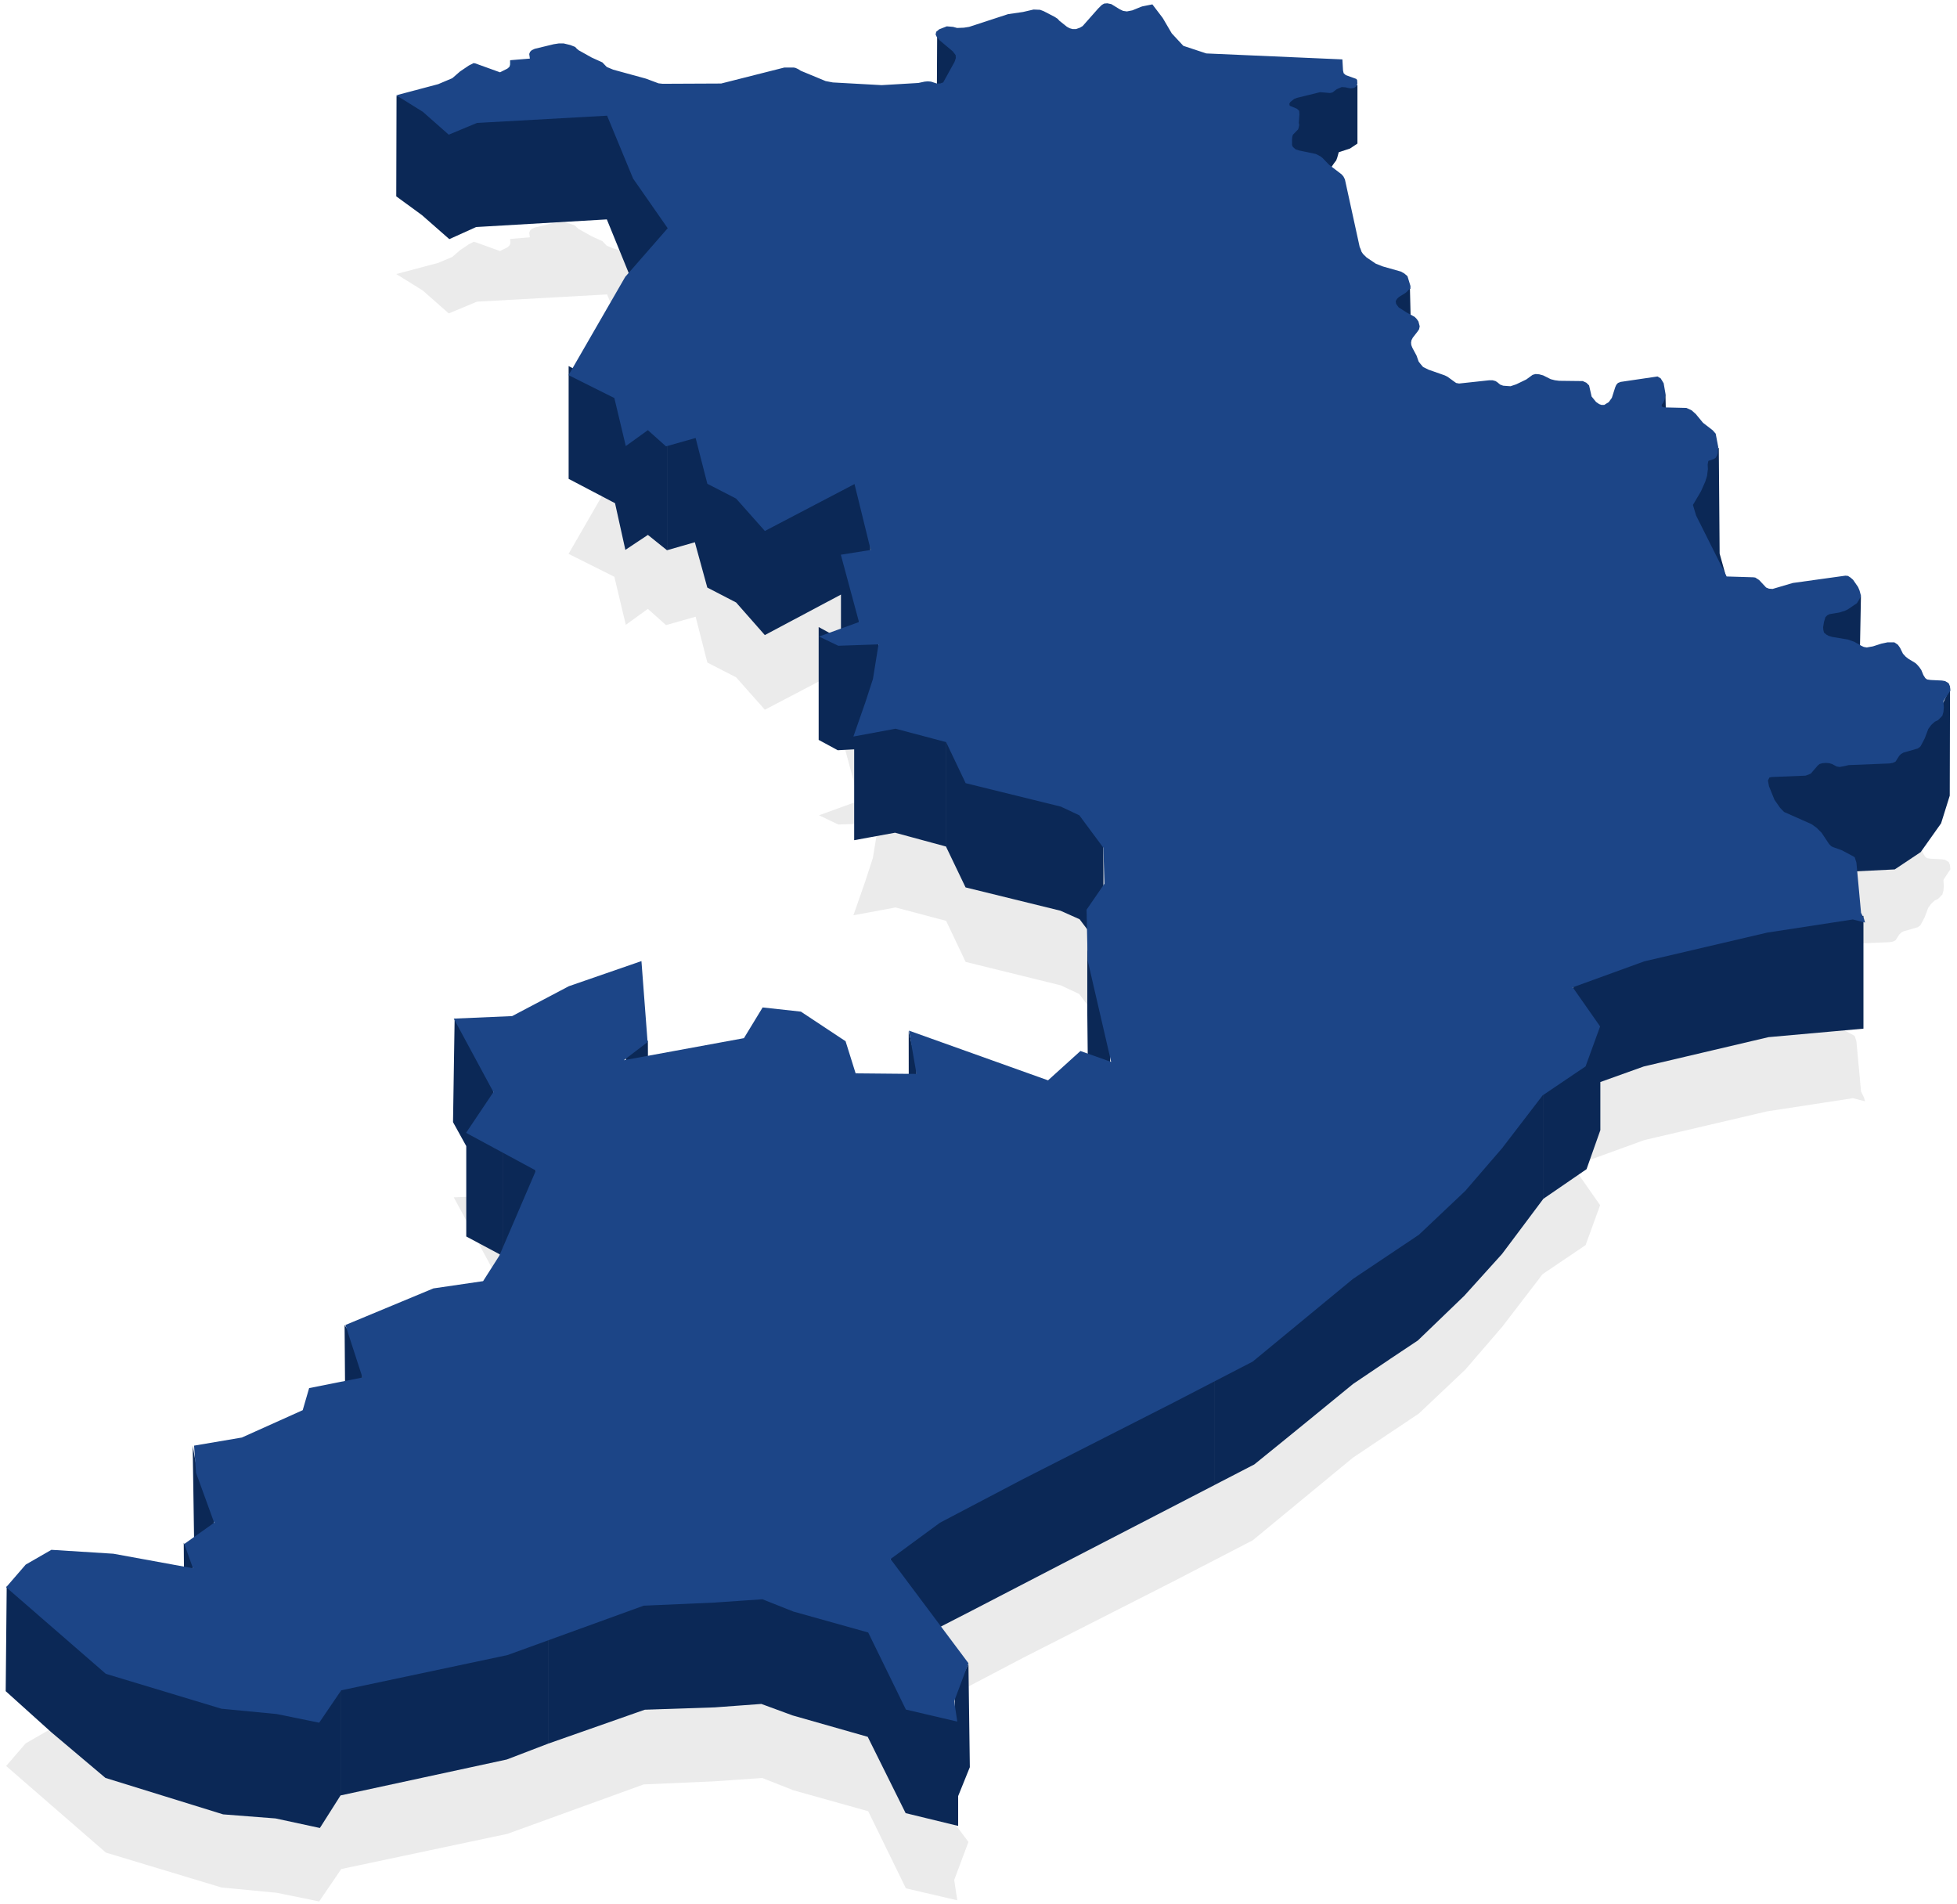 <svg width="219" height="213" viewBox="0 0 219 213" fill="none" xmlns="http://www.w3.org/2000/svg">
<path opacity="0.1" d="M108.449 23.007L112.81 21.582L114.484 21.34L115.662 21.067L116.393 21.097L116.794 21.248L118.02 21.885L118.35 22.098L118.538 22.31L119.39 22.99L119.694 23.159L120.023 23.25H120.424L120.849 23.098L121.155 22.916L122.9 20.945L123.3 20.551L123.56 20.399L123.913 20.369L124.361 20.46L125.304 21.036L125.681 21.218L126.106 21.279L126.719 21.158L127.685 20.763L127.874 20.703L128.958 20.49L130.113 22.007L131.127 23.735L132.424 25.13L134.993 25.979L150.222 26.646L150.293 27.889L150.364 28.193L150.599 28.405L151.778 28.829L151.872 28.951L151.896 29.345L151.802 29.648L151.542 29.83L151.189 29.891L150.953 29.86L150.552 29.769L150.151 29.739L149.869 29.86L149.586 29.982L149.114 30.346L148.831 30.406L147.723 30.315L145.13 30.952L144.824 31.073L144.399 31.407L144.281 31.619L144.329 31.831L145.13 32.165L145.389 32.408L145.413 32.802L145.342 33.742L145.389 33.984L145.342 34.227L145.272 34.469L144.682 35.076L144.612 35.319L144.586 35.611L144.588 36.228L144.682 36.441L144.989 36.713L145.366 36.835L147.252 37.229L147.558 37.38L147.818 37.532L148.006 37.684L148.737 38.442L150.128 39.503L150.34 39.746L150.505 40.079L152.155 47.63L152.25 47.842L152.367 48.176L152.532 48.418L152.933 48.812L153.971 49.51L154.748 49.813L156.776 50.389L157.153 50.602L157.507 50.905L157.837 51.996V52.3L157.672 52.391L157.492 52.592L157.318 52.755L156.54 53.24L156.328 53.452L156.186 53.694L156.234 53.998L156.517 54.392L157.412 54.968L158.308 55.453L158.544 55.696L158.732 55.969L158.874 56.514L158.803 56.848L158.615 57.121L158.096 57.788L157.955 58.061L157.907 58.334L157.931 58.607L158.049 58.91L158.52 59.789L158.756 60.457L158.968 60.73L159.251 61.063L159.864 61.366L161.679 62.003L161.986 62.155L162.693 62.67L162.952 62.852L163.282 62.913L166.654 62.549H167.031L167.361 62.64L167.549 62.761L167.879 63.034L168.209 63.155L168.587 63.186L169.035 63.216L169.671 63.004L170.803 62.458L171.51 61.942L171.84 61.851L172.241 61.882L172.689 62.003L173.537 62.428L174.009 62.549L174.48 62.609L177.12 62.64L177.521 62.822L177.828 63.125L178.111 64.368L178.606 64.975L178.959 65.217L179.219 65.308H179.525L179.761 65.157L180.02 65.005L180.374 64.52L180.751 63.337L180.869 63.064L181.057 62.852L181.364 62.731L185.489 62.124L185.843 62.337L186.173 62.882L186.385 64.095L186.291 64.671L186.126 65.066L185.961 65.278V65.49L186.197 65.581L188.719 65.642L189.308 65.915L189.78 66.339L190.581 67.31L191.642 68.128L191.644 68.131L191.66 68.143L191.996 68.523L192.279 70.008L192.232 70.706L192.137 70.979L191.996 71.221L191.76 71.373L191.218 71.555L191.171 71.585L191.1 71.979L191.124 72.495L191.029 73.253L190.841 73.859L190.837 73.867L190.832 73.885L190.346 74.981L189.45 76.498L189.803 77.68L193.222 84.503L196.192 84.594L196.428 84.624L196.522 84.685L196.758 84.837V84.837L196.852 84.897L197.643 85.74L197.96 85.868L198.361 85.898L200.624 85.231L206.518 84.412L206.8 84.442L206.895 84.503L206.989 84.564L207.083 84.624L207.225 84.746L207.366 84.867L207.932 85.686L208.097 86.08L208.262 86.686L208.003 87.171L207.791 87.505L206.753 88.202L206.494 88.324L205.834 88.536L205.103 88.657L204.75 88.718L204.49 88.839L204.278 89.052L204.113 89.597L204.019 90.173L204.042 90.477L204.113 90.78L204.368 90.998L204.632 91.144L205.032 91.265L206.824 91.568L207.508 91.811L208.309 92.266L208.569 92.387L208.899 92.448L209.229 92.387L209.582 92.326L210.525 92.023L211.232 91.871H211.987L212.074 91.932H212.081L212.388 92.144L212.623 92.478L212.953 93.145L213.26 93.479L213.547 93.706L214.274 94.146L214.283 94.155L214.368 94.206L214.556 94.388L214.769 94.631L215.004 94.965L215.24 95.541L215.452 95.874L215.658 96.028L216.065 96.086L217.315 96.147L217.668 96.208L217.975 96.39L217.977 96.396L218.069 96.45L218.211 96.784L218.258 97.269L217.48 98.452L217.527 99.179L217.48 99.665L217.362 100.089L216.89 100.574L216.513 100.756L216.112 101.12L215.782 101.575L215.382 102.636L214.934 103.485L214.816 103.607L214.58 103.758L213 104.213L212.741 104.365L212.529 104.577L212.128 105.214L211.798 105.365L211.421 105.426L206.895 105.608L206.188 105.76L205.857 105.82L205.528 105.76L205.009 105.487L204.702 105.396L204.325 105.365L203.948 105.396L203.618 105.487L203.406 105.669L202.651 106.548L202.392 106.669L202.038 106.791L198.267 106.942L198.007 107.003L197.842 107.336L197.96 107.973L198.573 109.489L199.21 110.399L199.649 110.851L202.722 112.218L202.787 112.266L202.816 112.279L203.312 112.643L203.854 113.189L204.679 114.432L204.902 114.662L205.08 114.766L206.093 115.129L207.461 115.857L207.464 115.87L207.555 115.918L207.744 116.524L208.262 122.135L208.592 122.802L208.71 123.226L208.618 123.203L207.344 122.881L197.765 124.35L184 127.569L176 130.475L179.062 134.85L177.437 139.319L172.625 142.569L168.094 148.475L163.969 153.256L158.781 158.163L151.406 163.1L140.187 172.35L131.25 176.975L114.469 185.506L105.187 190.381L99.656 194.444L108.375 206.1L106.781 210.35L107.125 212.631L101.375 211.288L97.156 202.663L88.781 200.319L85.312 198.944L79.875 199.319L72.031 199.663L56.781 205.194L38.187 209.131L35.718 212.756L30.968 211.788L24.781 211.194L11.844 207.288L0.687 197.6L2.875 195.069L5.75 193.413L12.687 193.85L21.593 195.475L20.625 192.756L23.968 190.381L21.937 184.788L21.718 181.756L27.062 180.85L33.875 177.788L34.593 175.319L40.562 174.131L38.656 168.256L48.5 164.163L54.062 163.35L55.875 160.506L59.968 150.975L52.156 146.756L55.218 142.194L50.781 133.975L57.312 133.694L63.656 130.35L71.781 127.538L72.469 136.6L69.812 138.631L83.25 136.163L85.344 132.725L89.625 133.194L94.625 136.506L95.75 140.1L102.562 140.163L101.719 135.319L117.281 140.881L120.906 137.6L124.344 138.819L121.719 127.475L121.594 121.788L123.594 118.881L123.469 114.85L120.781 111.225L118.719 110.256L108.062 107.631L105.875 103.037L100.219 101.537L95.5 102.412L96.844 98.569L97.687 95.975L98.312 92.1L93.812 92.256L91.656 91.225L96.125 89.6L94.094 82.069L97.437 81.537L95.625 74.162L85.594 79.412L82.375 75.787L79.156 74.131L77.844 69.006L74.531 69.944L72.5 68.131L70.031 69.912L68.75 64.537L63.625 61.975L69.969 50.975L74.719 45.537L70.844 39.975L67.937 32.944L53.375 33.756L50.218 35.069L47.312 32.506L44.343 30.662L49.033 29.418L50.613 28.751L51.485 27.993L52.475 27.326L53.017 27.053L53.135 27.095L53.159 27.083L55.954 28.091L56.779 27.678L56.991 27.496L57.109 27.254V27.011L57.085 26.738L59.296 26.555L59.225 26.04L59.32 25.797L59.508 25.615L59.838 25.463L61.96 24.948L62.549 24.857H63.068L63.822 25.039L64.365 25.251L64.53 25.433L64.742 25.615L66.204 26.434L67.005 26.798L67.406 26.98L67.901 27.495L68.632 27.798L72.286 28.799L73.692 29.324L74.148 29.375L80.702 29.345L87.774 27.556H88.858L88.924 27.586H89L89.33 27.738L89.613 27.92L92.394 29.072L93.196 29.224L98.665 29.527L102.767 29.284L103.474 29.133L103.828 29.102L104.182 29.133L104.842 29.345H105.195L105.549 29.224L106.822 26.919L106.963 26.494L106.94 26.161L106.775 25.949L106.61 25.736L105.125 24.493L104.795 24.069L104.7 23.856L104.771 23.553L105.101 23.28L105.95 22.947L106.657 23.007L107.105 23.129L107.859 23.098L108.449 23.007Z" fill="#333333"/>
<path d="M44.375 10.719L44.344 21.969L47.222 24.073V11.454L44.375 10.719ZM53.276 12.785V25.404L67.908 24.549V11.93L53.276 12.785ZM50.281 14.138V26.758L53.276 25.407V12.787L50.281 14.138ZM47.222 11.454V24.073L50.281 26.758V14.138L47.222 11.454ZM67.908 11.93V24.549L70.787 31.603V18.978L67.908 11.93ZM70.784 18.981V31.606L74.733 37.155V24.535L70.784 18.981ZM63.634 40.961V53.58L68.827 56.304V43.685L63.634 40.961ZM69.983 48.908V61.528L72.503 59.852V47.233L69.983 48.908ZM68.827 43.688V56.307L69.983 61.531V48.911L68.827 43.688ZM74.643 48.948V61.567L77.758 60.673V48.054L74.643 48.948ZM72.503 47.233V59.852L74.64 61.567V48.948L72.503 47.233ZM77.758 48.054V60.673L79.152 65.746V53.126L77.758 48.054ZM79.152 53.123V65.743L82.382 67.416V54.797L79.152 53.123ZM82.382 54.799V67.419L85.59 71.062V58.443L82.382 54.799ZM85.59 58.44V71.059L95.587 65.743V53.123L85.59 58.44ZM95.587 53.123V65.743L97.398 73.175V60.556L95.587 53.123ZM94.109 61.111V73.73L95.323 78.133V65.513L94.109 61.111ZM95.323 65.513V78.133L96.156 81.185V68.565L95.323 65.513ZM91.613 70.162V82.788L93.75 83.945V71.326L91.613 70.162ZM93.75 71.326V83.945L98.318 83.701V71.082L93.75 71.326ZM95.587 81.392V94.011L100.163 93.174V80.554L95.587 81.392ZM100.16 80.554V93.174L105.855 94.718V82.098L100.16 80.554ZM105.858 82.098V94.718L108.053 99.294V86.675L105.858 82.098ZM108.053 86.675V99.294L118.675 101.903V89.284L108.053 86.675ZM118.675 89.284V101.903L120.812 102.856V90.237L118.675 89.284ZM120.812 90.237V102.856L123.453 106.348V93.726L120.812 90.237ZM123.453 93.726V106.348L123.481 110.426V97.806L123.453 93.726ZM197.901 103.428V116.05L208.531 115.099V102.479L197.901 103.428ZM121.673 100.628V113.248L121.734 118.928V106.309L121.673 100.628ZM183.957 106.707V119.329L197.901 116.05V103.428L183.957 106.707ZM176.035 109.546V122.165L183.96 119.326V106.704L176.035 109.546ZM70.041 117.552V130.172L72.565 128.21L72.5 116.438L70.041 117.552ZM121.734 106.306V118.926L124.227 130.385V117.765L121.734 106.306ZM177.544 118.202V130.822L179.089 126.456V113.836L177.544 118.202ZM101.688 115.375L101.702 127.03L102.563 131.758V119.139L101.688 115.375ZM50.875 114.062L50.696 125.559L55.205 133.72V121.1L50.875 114.062ZM172.712 121.518V134.137L177.544 130.822V118.202L172.712 121.518ZM170.099 125.007V137.626L172.71 134.137V121.518L170.099 125.007ZM168.08 127.697V140.317L170.099 137.626V125.007L168.08 127.697ZM52.177 125.733V138.352L56.243 140.521V127.902L52.177 125.733ZM56.245 127.902V140.521L59.983 142.525V129.906L56.245 127.902ZM163.863 132.366V144.986L168.08 140.317V127.697L163.863 132.366ZM158.675 137.363V149.982L163.863 144.986V132.366L158.675 137.363ZM155.532 139.456V152.076L158.678 149.982V137.363L155.532 139.456ZM151.435 142.222V154.842L155.532 152.079V139.459L151.435 142.222ZM146.982 145.86V158.48L151.435 154.839V142.22L146.982 145.86ZM143.424 148.761V161.38L146.982 158.482V145.863L143.424 148.761ZM38.562 148.25L38.65 159.875L39.359 162.126V149.5L38.562 148.25ZM140.365 151.238V163.858L143.424 161.38V148.761L140.365 151.238ZM39.356 149.5V162.126L40.548 165.766V153.146L39.356 149.5ZM135.945 153.522V166.144L140.367 163.858V151.238L135.945 153.522ZM118.883 162.35V174.969L135.943 166.147V153.525L118.883 162.35ZM21.562 161.75L21.736 173.274L21.941 176.499V163.88L21.562 161.75ZM108.735 167.61V180.23L118.883 174.969V162.35L108.735 167.61ZM21.941 163.877V176.497L23.931 181.948V169.328L21.941 163.877ZM105.025 169.516V182.135L108.735 180.23V167.61L105.025 169.516ZM99.655 173.504V186.123L105.025 182.135V169.516L99.655 173.504ZM20.562 172.625L20.667 184.408L21.587 187.02V174.398L20.562 172.625ZM79.985 178.422V191.042L85.206 190.658V178.038L79.985 178.422ZM72.15 178.685V191.305L79.985 191.042V178.422L72.15 178.685ZM85.206 178.041V190.66L88.739 191.958V179.338L85.206 178.041ZM0.75 177.5L0.638 189.228L5.741 193.824V181.205L0.75 177.5ZM88.739 179.336V191.955L97.103 194.337V181.718L88.739 179.336ZM61.349 182.48V195.099L72.15 191.305V178.685L61.349 182.48ZM56.717 184.254V196.873L61.346 195.099V182.48L56.717 184.254ZM5.739 181.202V193.822L11.793 198.93V186.311L5.739 181.202ZM38.111 188.275V200.895L56.719 196.873V184.254L38.111 188.275ZM106.836 189.307V201.926L108.53 197.734L108.375 186.188L106.836 189.307ZM97.103 181.718V194.337L101.346 202.876V190.257L97.103 181.718ZM11.793 186.314V198.933L24.969 203.014V190.394L11.793 186.314ZM24.969 190.394V203.014L30.846 203.47V190.851L24.969 190.394ZM101.346 190.257V202.876L107.223 204.306V191.686L101.346 190.257ZM30.843 190.851V203.47L35.798 204.538V191.919L30.843 190.851ZM35.798 191.919V204.538L38.109 200.895V188.275L35.798 191.919Z" fill="#0B2856"/>
<path d="M218.219 77L218.188 89.031L217.219 92.125L214.938 95.344L212.031 97.281L207 97.531L199.75 96.688C197.271 95.062 192.25 91.562 192 90.562C191.688 89.312 191.25 84.75 192.938 83.688C194.625 82.625 197.5 82.625 198.187 82.812C198.737 82.963 203.771 83.938 206.219 84.406L211.625 84.656L214.094 82.906L214.125 82.562L216.688 80.281L218.219 77Z" fill="#0B2856"/>
<path d="M208.125 73.375L208.25 66.75C205.854 66.771 200.9 66.862 200.25 67.062C199.437 67.312 197.75 71.688 197.625 72C197.525 72.25 204.583 73.021 208.125 73.375Z" fill="#0B2856"/>
<path d="M192.437 61.938L192.344 50.094C191.302 50.885 189.156 52.575 188.906 53C188.594 53.531 187.063 55.156 186.75 56.781C186.438 58.406 184.125 63.594 184.031 64.188C183.956 64.662 190.125 64.76 193.219 64.75L192.437 61.938Z" fill="#0B2856"/>
<path d="M186.438 46.781L186.375 44.125C186.083 44.302 185.438 44.688 185.188 44.812C184.875 44.969 184.75 45.781 184.781 45.969C184.806 46.119 185.896 46.573 186.438 46.781Z" fill="#0B2856"/>
<path d="M157.875 36.218L157.781 32.28C157.625 32.155 157.106 31.949 156.281 32.124C155.25 32.343 154.688 33.437 154.156 33.78C153.731 34.055 153.229 35.041 153.031 35.499L157.875 36.218Z" fill="#0B2856"/>
<path d="M151.906 16.063V9.532C149.948 9.011 145.869 7.919 145.219 7.719C144.406 7.469 144.344 8.407 143.656 9.094C142.969 9.782 142.375 11.594 141.563 12.719C140.75 13.844 141 17.032 141.125 17.657C141.225 18.157 145.542 19.865 147.688 20.657C148.24 19.813 149.369 18.107 149.469 18.032C149.569 17.957 149.74 17.334 149.813 17.032L151.063 16.625L151.906 16.063Z" fill="#0B2856"/>
<path d="M104.844 9.906L104.875 3.844C105.177 3.906 105.881 4.081 106.281 4.281C106.781 4.531 107.719 5.156 108.812 6.031C109.906 6.906 108.656 8.5 108.5 9.094C108.375 9.569 106.01 9.833 104.844 9.906Z" fill="#0B2856"/>
<path d="M57.047 7.828L57.094 6.797C57.323 6.99 57.797 7.397 57.859 7.484C57.922 7.572 57.344 7.75 57.047 7.828Z" fill="url(#paint0_linear)"/>
<path d="M108.449 3.007L112.81 1.582L114.484 1.34L115.662 1.067L116.393 1.097L116.794 1.249L118.02 1.885L118.35 2.098L118.538 2.31L119.39 2.99L119.694 3.159L120.023 3.25H120.424L120.849 3.098L121.155 2.916L122.9 0.945L123.3 0.551L123.56 0.4L123.913 0.369L124.361 0.46L125.304 1.036L125.681 1.218L126.106 1.279L126.719 1.158L127.685 0.763L127.874 0.703L128.958 0.49L130.113 2.007L131.127 3.735L132.424 5.13L134.993 5.979L150.222 6.646L150.293 7.889L150.364 8.193L150.599 8.405L151.778 8.829L151.872 8.951L151.896 9.345L151.802 9.648L151.542 9.83L151.189 9.891L150.953 9.86L150.552 9.769L150.151 9.739L149.869 9.86L149.586 9.982L149.114 10.345L148.831 10.406L147.723 10.315L145.13 10.952L144.824 11.073L144.399 11.407L144.281 11.619L144.329 11.831L145.13 12.165L145.389 12.408L145.413 12.802L145.342 13.742L145.389 13.984L145.342 14.227L145.272 14.47L144.682 15.076L144.612 15.319L144.586 15.611L144.588 16.228L144.682 16.441L144.989 16.713L145.366 16.835L147.252 17.229L147.558 17.381L147.818 17.532L148.006 17.684L148.737 18.442L150.128 19.503L150.34 19.746L150.505 20.079L152.155 27.63L152.25 27.842L152.367 28.176L152.532 28.418L152.933 28.812L153.971 29.51L154.748 29.813L156.776 30.389L157.153 30.602L157.507 30.905L157.837 31.996V32.3L157.672 32.391L157.492 32.592L157.318 32.755L156.54 33.24L156.328 33.452L156.186 33.694L156.234 33.998L156.517 34.392L157.412 34.968L158.308 35.453L158.544 35.696L158.732 35.969L158.874 36.514L158.803 36.848L158.615 37.121L158.096 37.788L157.955 38.061L157.907 38.334L157.931 38.607L158.049 38.91L158.52 39.789L158.756 40.457L158.968 40.73L159.251 41.063L159.864 41.366L161.679 42.003L161.986 42.155L162.693 42.67L162.952 42.852L163.282 42.913L166.654 42.549H167.031L167.361 42.64L167.549 42.761L167.879 43.034L168.209 43.155L168.587 43.186L169.035 43.216L169.671 43.004L170.803 42.458L171.51 41.942L171.84 41.851L172.241 41.882L172.689 42.003L173.537 42.428L174.009 42.549L174.48 42.609L177.12 42.64L177.521 42.822L177.828 43.125L178.111 44.368L178.606 44.975L178.959 45.217L179.219 45.308H179.525L179.761 45.157L180.02 45.005L180.374 44.52L180.751 43.337L180.869 43.064L181.057 42.852L181.364 42.731L185.489 42.124L185.843 42.337L186.173 42.882L186.385 44.095L186.291 44.672L186.126 45.066L185.961 45.278V45.49L186.197 45.581L188.719 45.642L189.308 45.915L189.78 46.339L190.581 47.31L191.642 48.128L191.644 48.131L191.66 48.143L191.996 48.523L192.279 50.008L192.232 50.706L192.137 50.979L191.996 51.221L191.76 51.373L191.218 51.555L191.171 51.585L191.1 51.979L191.124 52.495L191.029 53.253L190.841 53.859L190.837 53.867L190.832 53.885L190.346 54.981L189.45 56.498L189.803 57.68L193.222 64.503L196.192 64.594L196.428 64.624L196.522 64.685L196.758 64.837V64.837L196.852 64.897L197.643 65.74L197.96 65.868L198.361 65.898L200.624 65.231L206.518 64.412L206.8 64.442L206.895 64.503L206.989 64.564L207.083 64.624L207.225 64.746L207.366 64.867L207.932 65.686L208.097 66.08L208.262 66.686L208.003 67.171L207.791 67.505L206.753 68.202L206.494 68.324L205.834 68.536L205.103 68.657L204.75 68.718L204.49 68.839L204.278 69.052L204.113 69.597L204.019 70.173L204.042 70.477L204.113 70.78L204.368 70.998L204.632 71.144L205.032 71.265L206.824 71.568L207.508 71.811L208.309 72.266L208.569 72.387L208.899 72.448L209.229 72.387L209.582 72.326L210.525 72.023L211.232 71.871H211.987L212.074 71.932H212.081L212.388 72.144L212.623 72.478L212.953 73.145L213.26 73.479L213.547 73.706L214.274 74.146L214.283 74.155L214.368 74.206L214.556 74.388L214.769 74.631L215.004 74.965L215.24 75.541L215.452 75.874L215.658 76.028L216.065 76.086L217.315 76.147L217.668 76.208L217.975 76.39L217.977 76.396L218.069 76.45L218.211 76.784L218.258 77.269L217.48 78.452L217.527 79.179L217.48 79.665L217.362 80.089L216.89 80.574L216.513 80.756L216.112 81.12L215.782 81.575L215.382 82.636L214.934 83.485L214.816 83.607L214.58 83.758L213 84.213L212.741 84.365L212.529 84.577L212.128 85.214L211.798 85.365L211.421 85.426L206.895 85.608L206.188 85.76L205.857 85.82L205.528 85.76L205.009 85.487L204.702 85.396L204.325 85.365L203.948 85.396L203.618 85.487L203.406 85.669L202.651 86.548L202.392 86.669L202.038 86.791L198.267 86.942L198.007 87.003L197.842 87.336L197.96 87.973L198.573 89.489L199.21 90.399L199.649 90.851L202.722 92.218L202.787 92.266L202.816 92.279L203.312 92.643L203.854 93.189L204.679 94.432L204.902 94.662L205.08 94.766L206.093 95.129L207.461 95.857L207.464 95.87L207.555 95.918L207.744 96.524L208.262 102.135L208.592 102.802L208.71 103.226L208.618 103.203L207.344 102.881L197.765 104.35L184 107.569L176 110.475L179.062 114.85L177.437 119.319L172.625 122.569L168.094 128.475L163.969 133.256L158.781 138.163L151.406 143.1L140.187 152.35L131.25 156.975L114.469 165.506L105.187 170.381L99.656 174.444L108.375 186.1L106.781 190.35L107.125 192.631L101.375 191.288L97.156 182.663L88.781 180.319L85.312 178.944L79.875 179.319L72.031 179.663L56.781 185.194L38.187 189.131L35.718 192.756L30.968 191.788L24.781 191.194L11.844 187.288L0.687 177.6L2.875 175.069L5.75 173.413L12.687 173.85L21.593 175.475L20.625 172.756L23.968 170.381L21.937 164.788L21.718 161.756L27.062 160.85L33.875 157.788L34.593 155.319L40.562 154.131L38.656 148.256L48.5 144.163L54.062 143.35L55.875 140.506L59.968 130.975L52.156 126.756L55.218 122.194L50.781 113.975L57.312 113.694L63.656 110.35L71.781 107.538L72.469 116.6L69.812 118.631L83.25 116.163L85.344 112.725L89.625 113.194L94.625 116.506L95.75 120.1L102.562 120.163L101.719 115.319L117.281 120.881L120.906 117.6L124.344 118.819L121.719 107.475L121.594 101.788L123.594 98.881L123.469 94.85L120.781 91.225L118.719 90.256L108.062 87.631L105.875 83.037L100.219 81.537L95.5 82.412L96.844 78.569L97.687 75.975L98.312 72.1L93.812 72.256L91.656 71.225L96.125 69.6L94.094 62.069L97.437 61.537L95.625 54.162L85.594 59.412L82.375 55.787L79.156 54.131L77.844 49.006L74.531 49.944L72.5 48.131L70.031 49.912L68.75 44.537L63.625 41.975L69.969 30.975L74.719 25.537L70.844 19.975L67.937 12.944L53.375 13.756L50.218 15.069L47.312 12.506L44.343 10.662L49.033 9.418L50.613 8.751L51.485 7.993L52.475 7.326L53.017 7.053L53.135 7.095L53.159 7.083L55.954 8.091L56.779 7.678L56.991 7.496L57.109 7.254V7.011L57.085 6.738L59.296 6.555L59.225 6.04L59.32 5.797L59.508 5.615L59.838 5.463L61.96 4.948L62.549 4.857H63.068L63.822 5.039L64.365 5.251L64.53 5.433L64.742 5.615L66.204 6.434L67.005 6.798L67.406 6.98L67.901 7.495L68.632 7.798L72.286 8.799L73.692 9.324L74.148 9.375L80.702 9.345L87.774 7.556H88.858L88.924 7.586H89L89.33 7.738L89.613 7.92L92.394 9.072L93.196 9.224L98.665 9.527L102.767 9.284L103.474 9.133L103.828 9.102L104.182 9.133L104.842 9.345H105.195L105.549 9.224L106.822 6.919L106.963 6.494L106.94 6.161L106.775 5.949L106.61 5.736L105.125 4.493L104.795 4.069L104.7 3.856L104.771 3.553L105.101 3.28L105.95 2.947L106.657 3.007L107.105 3.129L107.859 3.098L108.449 3.007Z" fill="#1C4587"/>
<defs>
<linearGradient id="paint0_linear" x1="-68.272" y1="-2.418" x2="216.822" y2="45.199" gradientUnits="userSpaceOnUse">
<stop stop-color="#3A90B6"/>
<stop offset="1" stop-color="#075F92"/>
</linearGradient>
</defs>
</svg>
